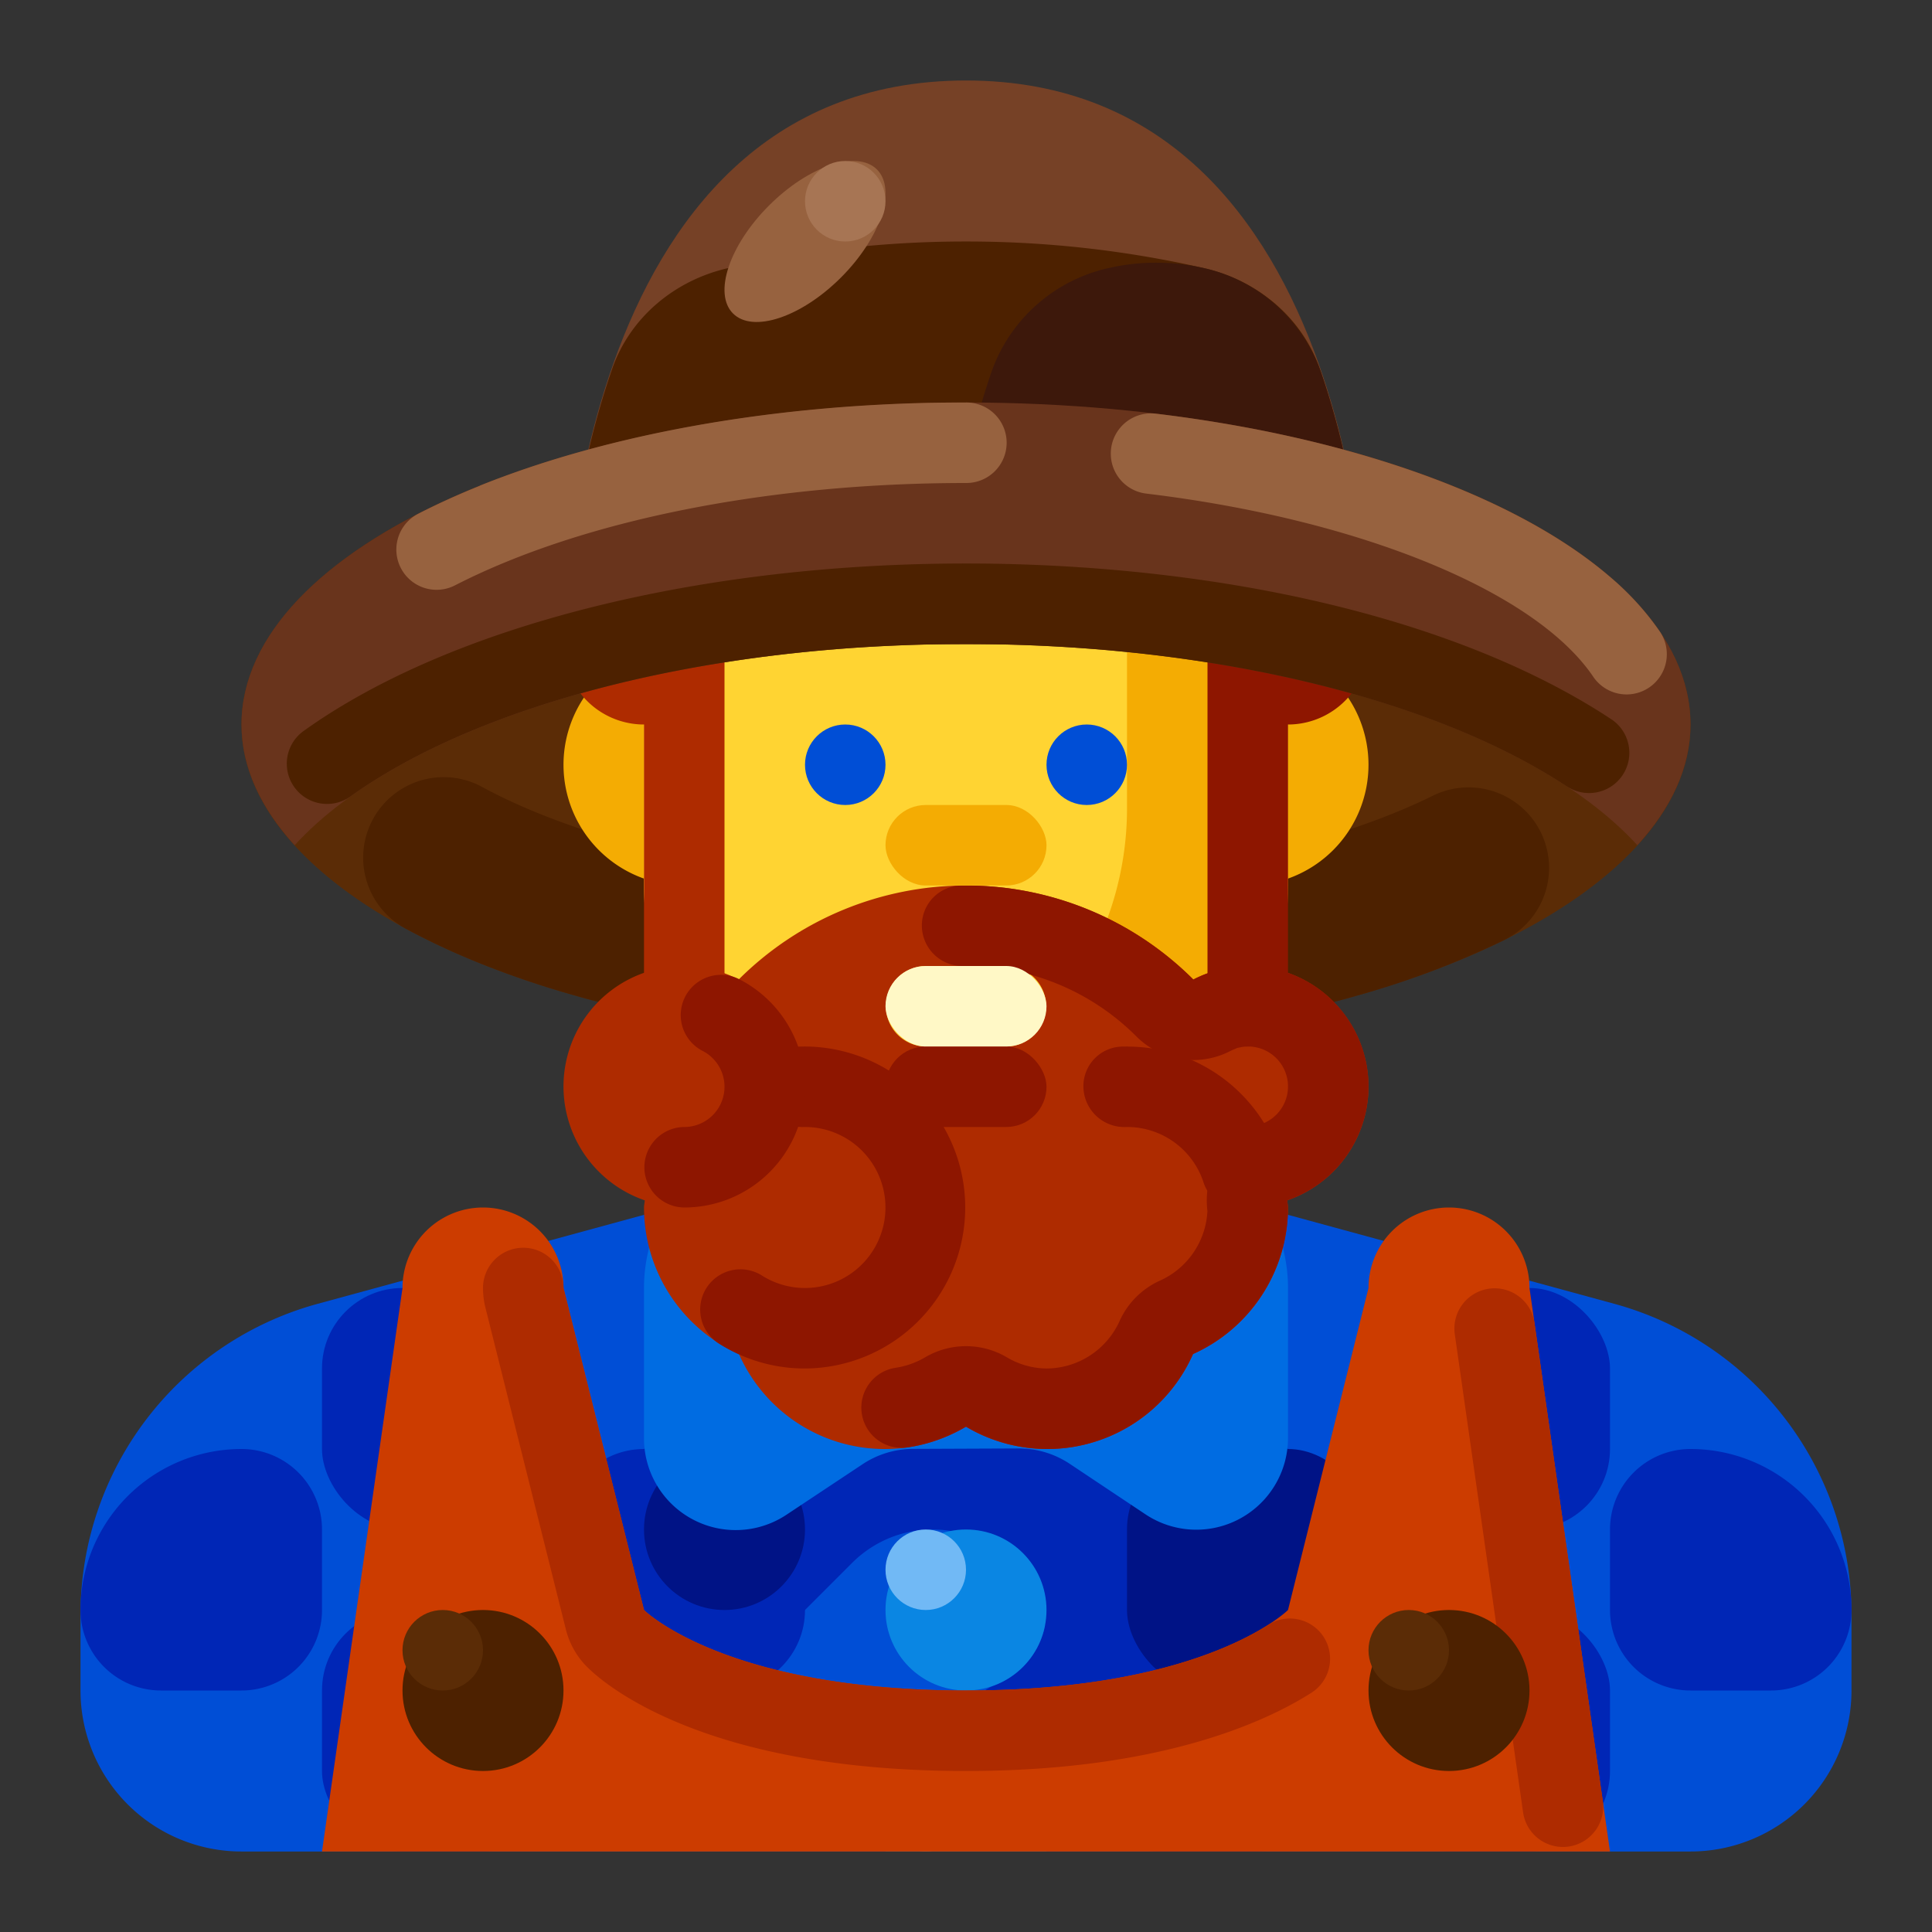 <svg xmlns="http://www.w3.org/2000/svg" viewBox="0 0 512 512">
    <rect x="0" y="0" width="512" height="512" fill="#333333" stroke="none"/>
    <g data-name="Male Farmer">
        <ellipse cx="256" cy="192" fill="#5b2c06" rx="192" ry="85.333"/>
        <path fill="#4d2100" d="M117.593 205.952a21.336 21.336 0 0 0-10.235 40.065 190.534 190.534 0 0 0 19.33 9.061l.005.002.102.042.005.002.103.041.637.256.008.003.101.041.005.002.1.04.015.006.627.249.01.004.096.038.016.006.091.036.023.01.091.035.009.003.532.21h.002l.102.04.01.004.093.036.023.009.092.036.012.005.098.038.011.004.417.161.011.005.086.033.03.011.073.029.048.018.07.027.037.014.08.03.032.013.082.032.022.008.402.154.022.008.076.029.044.017.073.028.04.015.073.027.042.017.076.028.04.015.071.027.048.018.16.06.02.008.078.03.034.012.069.026.054.02.06.023.053.02.065.024.055.021.064.024.047.018.07.026.049.018.068.026.039.014.154.057.033.013.066.024.051.02.07.025.047.017.065.025.055.02.063.023.058.022.056.02.06.023.063.023.055.02.06.022.097.036.035.012.106.04.029.01.084.03.055.021.067.024.05.019.071.026.046.017.077.027.047.017.065.024.056.02.08.03.036.013.12.043.022.008.096.035.053.02.063.022.063.023.06.021.052.019.071.026.05.018.07.025.05.018.072.026.05.017.112.04a.031.031 0 0 0 .004.002l.122.044.03.01.091.033.047.017.07.024.055.02.068.025.053.018.066.024.055.02.068.024.052.018.074.026.046.016.101.036.028.01.11.039.05.017.072.026.05.017.07.025.057.02.066.023.049.017.076.027.047.016.087.03.03.011.099.035.027.01.244.084.037.013.087.03.041.015.076.026.052.018.077.026.043.015.082.029.039.013.097.033.026.01.11.038.014.004.126.043.007.003.116.04.03.01.091.031.041.014.082.028.047.016.083.028.033.012.095.032.032.011.104.035.018.007.38.128.018.006.11.038.019.006.103.035.03.01.105.035.016.005.12.04.005.003.517.172.008.003.12.04.013.004.11.037.024.008.11.036.014.005.122.04.005.002.52.172.005.001.125.041.008.003.113.037.024.008.114.037.01.003.782.255.008.002.118.038.016.006.918.294h.002l.13.042h.002l.795.252.003.001.26.082.007.002a334.067 334.067 0 0 0 56.677 12.159h.003q3.688.479 7.435.893 1.14.126 2.287.246l.162.017h.004l.156.017h.01l.152.017h.01l.159.017h.002l.656.067c.006 0-.006 0 0 0l.162.017h.005l.152.015.016.002q.652.066 1.306.13h.005q1.729.168 3.467.322l.163.014.007.001c.442.04.878.077 1.322.115h.005l.162.014h.003l.16.013.007.001.662.055h.005l.159.014h.01l.15.013.019.001.992.08h.002l.157.013.019.001.141.011.028.003.143.01.016.002.158.012h.006c.11.01.218.018.33.026l.017.002.152.011h.004l.154.012.028.002.137.01.027.003.134.01.032.002.137.01.025.002.654.049.03.002.132.01.036.002.128.01.034.002.132.01.032.002.142.01.018.001.493.035.031.003.131.009.038.002.125.01.039.002.126.009.039.002.127.009.033.002.658.045.023.002.137.009.035.002.13.009.038.002.122.008.043.003.122.008.042.003.144.01h.014l.334.022h.006l.148.01.054.003.112.007.048.003.113.007.05.004.115.007.049.003.126.008.032.002.494.03.027.002.132.008.05.003.113.007.049.003.115.007.05.003.126.007.03.002.132.008.037.002.492.029.037.002.115.006.068.004.098.006.06.003.108.006.048.003.131.008.03.001.132.008.035.002.33.018h.015l.144.009.051.003.107.005.064.004.106.005.047.003.12.006.048.003.119.006.041.003.122.006.047.002.32.017.053.003.111.006.06.003.097.005.07.003.099.005.062.003.097.005.067.004.107.005.051.003.136.006.025.002.33.016.04.002.125.006.04.002.121.006.055.002.113.006.045.002.122.005.045.003.146.006h.012l.505.024.02.001.146.007.03.001.126.006.051.002.118.005.046.002.125.006.037.001.14.006.026.002.334.014h.014l.152.007.033.001.127.006.05.002.11.004.06.003.112.004.046.002.129.006.036.001.504.02h.005l.156.007.037.001.125.005.053.002.105.004.062.002.11.004.053.002.111.005.055.002.143.005h.017l.17.007h.01l.15.006.054.002.109.004.062.002.104.003.056.002.112.004.054.002.122.005h.039l.144.006h.02l.337.012h.024l.141.005.04.002.123.004.053.002.112.003.058.002.098.003.072.002.099.004.061.002.142.004h.017l.333.01.05.002.116.004.051.001.114.004.058.001.107.003.06.002.1.003.068.002.113.003.045.002.14.003.027.001.165.005h.042l.12.004.064.002.101.003.072.002.088.002.077.002.09.002.075.002.086.002.078.002.095.003.068.002.116.002.046.002.164.004h.036l.129.004h.054l.113.004h.052l.114.003.057.002.113.002.05.001.115.003.056.001.12.003h.043l.14.004.054.001.135.003.067.001.095.002.077.002.09.002.07.001.097.002.067.001.1.002.07.002.086.001.08.002.088.002.076.001.158.003.058.001.105.002.068.001.1.002.067.001.1.002.064.001.101.002h.07l.09.002.077.002.087.001.08.001.101.002h.059l.161.003.051.001.119.002h.056l.104.002.07.001.1.002h.065l.096.002h.077l.084.002.082.001.082.001.081.001.107.002h.077l.14.002h.06l.108.002h.059l.11.002h.061l.101.002h.068l.101.002h.066l.103.001.062.001.11.001h.058l.164.002h.012l.153.002h.052l.115.001h.063l.099.001.073.001h.095l.07.001.1.001h.064l.108.001h.06l.11.001h.058l.164.002h.168l.046.001h.181l.1.001h.076l.088.001h.172l.071.001h.167l.086.001h.291l.117.001h.332l.07.001h1.774l.25-.002h.306l.243-.002h.283l.012-.001.53-.003h.016l.263-.002h.008q7.249-.05 14.36-.334.294-.012.585-.032.29-.004.583-.017h.018l.038-.002.108-.005.055-.002.092-.004.068-.003.074-.003.078-.004.073-.003.077-.003.064-.003.09-.004.056-.003.094-.004.048-.002.094-.004.061-.003.084-.004.06-.003.086-.003.066-.003.082-.004.06-.003.084-.004.073-.003.075-.004.064-.003.084-.004.074-.003.07-.004.1-.005.046-.002.295-.014.05-.002.1-.005.043-.002.103-.005.056-.003.093-.005.052-.002.095-.005.06-.003.086-.005.06-.002.087-.005.07-.003.074-.004.069-.004.08-.004.07-.003.08-.005.06-.003.09-.004.06-.004.092-.004.05-.003.094-.005.058-.003.103-.005.037-.002.097-.006.062-.003.082-.004.06-.004.11-.006.035-.001.275-.016.049-.002.267-.015.047-.003.101-.005.059-.004.081-.004.076-.004.075-.005.065-.003.082-.005.057-.003.097-.006.047-.003.093-.005.06-.004.09-.005.056-.003.093-.005.049-.003.104-.006.045-.003.09-.005.063-.004.09-.005.053-.004.103-.006.04-.002.119-.007.027-.002.117-.007.032-.002.144-.009.448-.027.01-.001.14-.009h.004l.143-.009.02-.001.126-.008.026-.002.123-.008.026-.001.124-.008.017-.001.13-.009.023-.001.125-.008.024-.002.119-.008.035-.002.12-.008h.02l.12-.009.035-.002.114-.008.031-.002.108-.007.046-.003.117-.008.021-.001.119-.008.034-.002.111-.008.035-.002.099-.007.051-.003.588-.04.008-.001.288-.02.012-.001.136-.01h.013l.127-.01.033-.002.117-.008.029-.002.111-.008.042-.003.108-.008.037-.003.108-.007.036-.003.122-.009.02-.001.126-.01.022-.001.13-.01h.016l.127-.01.021-.002 1.18-.088h.008l.284-.023h.017l.129-.01.02-.002.122-.01.035-.003.11-.008.034-.003.108-.008.043-.004.109-.008.03-.003.108-.008.047-.004.102-.008.037-.003.13-.01.009-.001 1.765-.145h.004l.141-.013h.01l.132-.012.018-.001.135-.012h.006c.686-.059 1.365-.119 2.048-.18l.015-.002.127-.011.025-.003.127-.011.008-.001.138-.013h.009l.138-.013h.007l.133-.013.017-.002.134-.012h.008l.14-.014h.004l.143-.014h.003l.137-.013h.011c.634-.06 1.263-.12 1.893-.183 12.96-1.277 25.425-3.137 37.253-5.513h.002c.664-.134 1.324-.269 1.984-.406h.006l.123-.026.011-.003a323.05 323.05 0 0 0 2.097-.442l.008-.001.387-.083.003-.001.126-.027.005-.001q2.226-.48 4.417-.985h.002l.25-.058.014-.004.117-.027.009-.002.118-.027.01-.003.123-.028h.003l.12-.029.01-.002.124-.029h.003l.384-.09h.001l.512-.121.01-.003.119-.028h.002l.124-.03.01-.002.117-.028.014-.003.105-.025.04-.01.087-.02.033-.008.095-.023.032-.007.093-.023.032-.007.093-.022.036-.009.097-.023.022-.006.1-.024.033-.008.086-.02.04-.01.076-.018.055-.014.09-.021.026-.007.1-.024.029-.007.749-.182.043-.01.084-.022.04-.01.08-.019.048-.012.082-.02.04-.01.081-.02.043-.01.088-.022.035-.009.082-.02.048-.012.079-.02.044-.01.078-.02.047-.012.08-.02.044-.01.074-.019.053-.013.07-.018.054-.013.073-.018.048-.012.085-.021.039-.01.09-.023.033-.008.247-.062.046-.012.078-.02.035-.008.09-.023.032-.008.094-.024.024-.006.1-.025.034-.009.086-.022.044-.011.076-.02.056-.014.065-.016.059-.015.06-.015.07-.019.05-.012.066-.017.061-.016.062-.016.064-.016.055-.014.063-.016.066-.018.048-.012.074-.019.045-.012.078-.02.049-.012.068-.018.05-.013.195-.05.037-.01.144-.037.062-.017.096-.025.02-.005.08-.02.044-.012.09-.024.026-.007.083-.021.043-.012.086-.022.028-.008.09-.023.035-.01.08-.02.042-.011.07-.02.057-.014.07-.019.04-.01.083-.022.042-.011.076-.02.043-.012.077-.02.045-.012.08-.021.028-.008.094-.025.022-.006.097-.026.023-.006.093-.025.037-.01.899-.241.014-.004.104-.028.013-.004.1-.027.02-.006.096-.026.027-.007.083-.022.04-.011.084-.023.03-.009.088-.024.03-.008.093-.025.025-.007.086-.024.04-.01.085-.024.024-.007.093-.025.022-.006.216-.06.01-.002.918-.256.007-.002.113-.031c.006-.002-.003 0 .002 0l.106-.03.015-.005.105-.03.01-.002.1-.028.022-.006.1-.029.011-.003.103-.029.017-.004.106-.03.116-.033h.001a234.565 234.565 0 0 0 39.578-14.885 21.333 21.333 0 1 0-18.86-38.272c-26.669 13.143-65.678 21.69-107.024 23.452q-.265.011-.528.03c-.174.002-.35.007-.526.014q-7.747.309-15.68.31c-50.15 0-98.095-9.767-128.252-26.128a21.234 21.234 0 0 0-10.155-2.586Z"/>
        <path fill="#004ed6" d="m256 298.667-171.786 46.85a85.333 85.333 0 0 0-62.88 82.327V448A42.667 42.667 0 0 0 64 490.667h384A42.667 42.667 0 0 0 490.667 448v-20.156a85.333 85.333 0 0 0-62.881-82.327Z"/>
        <rect width="64" height="64" x="149.333" y="384" fill="#0026b6" rx="21.333" ry="21.333"/>
        <path fill="#0026b6" d="M170.667 426.667a30.17 30.17 0 0 0 42.666 0l12.497-12.497a30.17 30.17 0 0 1 21.333-8.837 30.17 30.17 0 0 1 30.17 30.17v24.994a30.17 30.17 0 0 0 30.17 30.17h24.994a30.17 30.17 0 0 0 30.17-30.17V417.83a30.17 30.17 0 0 0-8.837-21.333l-24.994-24.994a30.17 30.17 0 0 0-21.333-8.836H204.497a30.17 30.17 0 0 0-21.334 8.836L170.667 384a30.17 30.17 0 0 0 0 42.667Z"/>
        <rect width="64" height="64" x="298.667" y="384" fill="#001386" rx="21.333" ry="21.333" transform="rotate(-180 330.667 416)"/>
        <circle cx="192" cy="405.333" r="21.333" fill="#001386"/>
        <path fill="#0026b6" d="M287.273 422.751a10.67 10.67 0 0 0-10.417 8.425q-.124.576-.279 1.14v.001l-.035.125v.002l-.009.03v.002l-.027.094-.008.029-.002.006-.008.027-.001.004-.026.088-.002.006-.007.026-.003.01-.025.082-.002.008-.007.022-.004.014-.007.022-.004.013-.014.044-.002.009-.007.02-.005.018-.006.019-.005.015-.006.02-.002.008-.015.045-.004.014-.007.022-.004.013-.007.022-.005.015-.011.033-.006.02-.006.017-.006.018-.006.019-.006.018-.006.018-.01.032-.006.017-.006.019-.006.017-.006.019-.006.018-.012.033-.002.007-.01.028-.005.015-.007.023-.005.014-.009.025-.003.01-.013.036-.003.01-.01.026-.004.013-.009.025-.003.011-.011.03-.006.018-.009.024-.005.013-.008.023-.005.013-.01.03-.002.006-.013.035-.004.01-.01.029-.003.008-.012.032-.002.005-.027.073-.004.01-.01.03-.003.007-.028.074-.002.004-.012.033-.003.008-.029.074-.001.003-.013.035-.002.005-.013.032-.002.006-.03.076v.002l-.015.035-.001.004-.046.114v.003l-.016.037a21.03 21.03 0 0 1-.145.348 21.404 21.404 0 0 1-12.17 11.62 10.667 10.667 0 0 0 7.498 19.971 42.474 42.474 0 0 0 26.757-30.968 10.676 10.676 0 0 0-10.439-12.913Z"/>
        <path fill="#006ce2" d="m269.92 383.854-27.976.116a24.301 24.301 0 0 0-13.34 4.055l-20.195 13.407a24.301 24.301 0 0 1-37.742-20.245v-39.854a42.667 42.667 0 0 1 42.666-42.666h85.334a42.667 42.667 0 0 1 42.666 42.666v39.75a24.301 24.301 0 0 1-37.781 20.22l-20.05-13.368a24.301 24.301 0 0 0-13.581-4.08Z"/>
        <rect width="128" height="64" x="192" y="298.667" fill="#004ed6" rx="32" ry="32"/>
        <path fill="#f4ac03" d="M330.666 234.667h-10.667v-64h10.667a32 32 0 0 1 32 32 32 32 0 0 1-32 32Zm-149.333-64H192v64h-10.667a32 32 0 0 1-32-32 32 32 0 0 1 32-32Z"/>
        <rect width="85.333" height="128" x="213.333" y="234.667" fill="#df8d00" rx="42.667" ry="42.667"/>
        <rect width="170.667" height="234.667" x="170.667" y="85.333" fill="#f4ac03" rx="85.333" ry="85.333"/>
        <path fill="#ffd432" d="M170.667 170.667v64a84.826 84.826 0 0 0 27.588 62.48 84.444 84.444 0 0 0 100.412-83.814v-64a84.824 84.824 0 0 0-27.588-62.48 84.445 84.445 0 0 0-100.412 83.814Z"/>
        <rect width="21.333" height="128" x="170.667" y="149.333" fill="#ae2b00" rx="10.667" ry="10.667"/>
        <path fill="#ae2b00" d="M362.667 288a32 32 0 0 0-32-32 31.648 31.648 0 0 0-14.422 3.582 85.293 85.293 0 0 0-120.49 0A31.648 31.648 0 0 0 181.333 256a31.92 31.92 0 0 0-10.475 62.1c-.014.647-.191 1.249-.191 1.9a42.607 42.607 0 0 0 25.169 38.83A42.2 42.2 0 0 0 256 378.083a42.2 42.2 0 0 0 60.164-19.251A42.607 42.607 0 0 0 341.334 320c0-.651-.178-1.253-.192-1.9a31.902 31.902 0 0 0 21.525-30.1Zm-117.334-32h21.334a10.667 10.667 0 0 1 0 21.333h-21.334a10.667 10.667 0 0 1 0-21.333Z"/>
        <path fill="#8e1600" d="M256 234.667h-.07q-.64 0-1.277.01a10.58 10.58 0 0 0-10.35 10.735 10.754 10.754 0 0 0 10.737 10.594h.074L256 256a63.583 63.583 0 0 1 45.181 18.689 21.331 21.331 0 0 0 24.74 3.906c.377-.192.762-.368 1.157-.525a10.667 10.667 0 1 0-7.876-19.827l-.02.008-.025.01-.02.008-.033.013-.01.005q-1.386.556-2.713 1.226l-.004.002-.04.02-.01.006-.037.018-.045.023A85.055 85.055 0 0 0 256 234.667Z"/>
        <path fill="#8e1600" d="M298.667 277.333h-.216l-.02.001h-.125l-.019.001h-.071l-.057.001h-.014l-.058.001h-.015l-.057.001h-.016l-.055.001h-.018l-.052.002h-.062l-.036.001h-.02c-.219.005-.44.012-.658.02a10.492 10.492 0 0 0-9.982 10.794 10.843 10.843 0 0 0 10.807 10.52l.146-.001.598-.008a21.28 21.28 0 0 1 20.296 14.725 10.667 10.667 0 0 0 20.292-6.585q-.242-.744-.51-1.475l-.001-.004c-.06-.162-.12-.325-.182-.486v-.002l-.093-.242-.095-.241v-.004l-.024-.058-.072-.18-.001-.003-.097-.239v-.002c-.065-.16-.132-.318-.199-.477l-.002-.006-.023-.053-.002-.005-.075-.175-.002-.005-.023-.054-.002-.004-.077-.176v-.002l-.026-.057v-.002l-.026-.058v-.001a18.503 18.503 0 0 0-.078-.175l-.002-.005-.025-.056v-.001l-.054-.118-.026-.057-.002-.005-.025-.055v-.001a46.271 46.271 0 0 0-.218-.47l-.11-.232-.002-.004a41.324 41.324 0 0 0-.34-.695q-.232-.463-.474-.918a8.174 8.174 0 0 0-.122-.227v-.002l-.03-.055-.001-.001q-.752-1.39-1.603-2.716a43.163 43.163 0 0 0-.28-.43v-.001a42.795 42.795 0 0 0-20.994-16.65q-.858-.314-1.732-.592l-.063-.02a30.4 30.4 0 0 0-.186-.058l-.005-.001-.057-.018-.004-.001a42.46 42.46 0 0 0-.438-.133l-.062-.019h-.002l-.25-.073-.004-.001-.06-.018-.127-.036-.061-.018h-.004a40.347 40.347 0 0 0-.25-.07l-.004-.001-.06-.017h-.002a40.393 40.393 0 0 0-.19-.052h-.001l-.06-.017h-.004a46.634 46.634 0 0 0-.188-.05l-.005-.001-.058-.015-.005-.002-.187-.048-.007-.002-.056-.014-.006-.002c-.168-.042-.34-.085-.508-.125l-.005-.001-.19-.046h-.001l-.06-.014-.008-.002-.06-.014a41.09 41.09 0 0 0-.191-.044l-.005-.001c-.084-.02-.17-.039-.254-.057l-.005-.001-.059-.013-.005-.001a50.142 50.142 0 0 0-.188-.041l-.01-.002-.056-.012-.006-.001-.127-.027-.004-.001-.056-.012-.013-.003-.052-.01-.01-.002-.059-.012-.002-.001-.126-.025-.01-.002-.055-.012-.007-.001-.062-.012-.128-.026h-.007l-.055-.012-.01-.002-.058-.01-.004-.001-.127-.025-.009-.001-.055-.01-.008-.002-.06-.011h-.003l-.128-.024-.006-.001-.057-.01-.01-.002-.053-.01-.01-.002-.126-.022-.009-.002-.056-.01h-.008l-.055-.01-.01-.002-.126-.022h-.006l-.057-.01-.01-.002-.052-.008-.013-.003-.126-.02-.007-.001-.056-.01-.011-.001-.053-.009-.01-.001-.129-.02h-.002l-.06-.01-.01-.002-.051-.008-.016-.002-.124-.019-.01-.001-.053-.008-.013-.002-.05-.007-.014-.003-.058-.008h-.004l-.065-.01h-.001l-.061-.009-.012-.001-.05-.007-.017-.003-.054-.007-.006-.001-.064-.009h-.007l-.056-.009-.013-.001-.049-.007-.017-.002-.05-.007-.012-.001-.063-.009h-.005l-.056-.008-.017-.002-.045-.005-.021-.003-.045-.006-.016-.002-.126-.015-.012-.002-.048-.006-.02-.002-.045-.006-.017-.002-.124-.014-.018-.002-.043-.005-.022-.003-.044-.005-.017-.002-.056-.006h-.007l-.06-.007-.022-.003-.04-.004-.024-.003-.039-.004-.023-.002-.049-.005-.012-.002-.06-.006-.02-.002-.042-.004-.024-.003-.04-.004-.021-.002-.052-.005h-.01l-.062-.007-.016-.002-.045-.004-.023-.002-.042-.004-.02-.002-.052-.005h-.01l-.062-.006-.016-.002-.045-.004-.023-.002-.041-.003-.021-.002-.048-.004-.015-.002-.063-.005h-.007l-.055-.005-.017-.002-.048-.003-.016-.002-.053-.004h-.01l-.065-.006h-.005l-.056-.005-.02-.001-.044-.003-.02-.002-.046-.003-.017-.002-.064-.004-.06-.004-.02-.002-.045-.003-.02-.001-.045-.003-.018-.001-.063-.005h-.002l-.06-.004h-.019l-.046-.004h-.018l-.05-.004h-.013l-.127-.008-.018-.001-.045-.003h-.02l-.045-.003-.02-.001-.058-.003h-.004l-.062-.004h-.02l-.043-.003-.023-.001-.04-.002-.024-.001-.052-.003h-.01l-.062-.003h-.02l-.043-.003h-.022l-.044-.002-.019-.001-.052-.002h-.012l-.061-.003-.021-.001-.042-.002h-.024l-.04-.002h-.024l-.045-.002h-.017l-.062-.003h-.018l-.046-.002h-.021l-.043-.002h-.022l-.044-.002h-.02l-.06-.002h-.02l-.043-.001h-.024l-.041-.002h-.023l-.047-.001h-.015l-.063-.002h-.016l-.048-.001h-.022l-.041-.001h-.023l-.047-.001h-.016l-.063-.001h-.015l-.048-.001h-.087a43.958 43.958 0 0 0-.403-.003Z"/>
        <rect width="42.667" height="21.333" x="234.667" y="277.333" fill="#8e1600" rx="10.667" ry="10.667"/>
        <path fill="#8e1600" d="M213.333 277.333h-.215l-.02.001h-.126l-.018.001h-.071l-.057.001h-.014l-.059.001h-.014l-.058.001h-.015l-.056.001h-.018l-.051.002h-.062l-.037.001h-.02c-.218.005-.439.012-.657.02a10.492 10.492 0 0 0-9.983 10.794 10.843 10.843 0 0 0 10.807 10.52l.147-.001.597-.008a21.333 21.333 0 1 1-11.396 39.373 10.667 10.667 0 0 0-11.429 18.015 42.417 42.417 0 0 0 14.393 5.778l.004.001c.06.012.121.025.182.036l.006.001.135.027h.002l.046.009.138.026h.005l.13.025.012.002.04.008.008.001.082.015.006.001.042.008.01.001.128.023.01.002.041.007.01.002.073.013.016.003.038.006.016.003.12.02.018.003.038.007h.006l.079.014.014.002.035.006.02.003.121.02.015.002.038.006.017.003.065.01.02.003.035.006.021.003.071.01.009.002.037.006.02.003.035.005.023.004.057.008.023.004.032.004.027.004.046.007.035.005.028.004.028.004.03.004.036.006.042.005.03.005.03.004.028.004.04.005.039.006.027.003.034.005.026.003.04.006.04.005.028.004.028.004.035.004.034.005.042.005.027.004.03.003.028.004.052.007.024.002.035.005.027.003.036.005.028.003.045.006.028.003.032.004.028.003.051.006.026.003.032.004.029.003.03.004.043.005.037.004.027.003.03.003.03.004.05.005.025.003.035.004.027.003.035.003.04.005.035.003.028.003.032.003.028.003.05.006.03.003.03.002.027.003.04.004.03.003.042.004.026.003.036.003.022.002.056.006.02.002.04.003.023.002.05.005.016.001.048.005.025.002.038.003.021.002.056.005.02.002.04.003.022.002.05.004.02.002.048.004.02.001.044.004.016.001.059.005h.016l.045.004.02.002.059.004h.002l.059.005.016.001.053.004h.008l.061.005h.015l.048.004.016.001.06.004h.01l.05.004.02.001.046.003.015.001.06.004.014.001.049.003.015.001.062.004h.003l.056.003.02.001.05.003h.01l.061.004h.014l.048.003.017.001.058.003h.016l.047.003.018.001.05.003h.012l.06.003h.015l.049.003h.016l.06.003h.008l.054.003h.017l.053.003h.009l.06.002h.017l.05.003h.011l.063.002h.01l.052.003h.017l.053.002h.009l.06.002h.016l.048.002h.016l.061.002h.01l.05.002h.02l.052.001h.01l.06.002h.018l.045.001h.018l.06.002h.012l.05.001h.018l.058.001h.003l.061.001h.018l.045.001h.02l.058.001h.08l.123.002h.283a42.667 42.667 0 0 0 0-85.333Z"/>
        <path fill="#8e1600" d="M181.333 320a32 32 0 0 0 32-32v-.226l-.001-.054v-.083l-.002-.064v-.085l-.002-.062v-.067l-.002-.02v-.067l-.002-.06v-.018l-.002-.053v-.014l-.002-.063v-.016l-.002-.05v-.018l-.003-.064v-.008l-.002-.056v-.02l-.003-.052v-.012l-.002-.063-.001-.019-.002-.047-.001-.02-.003-.063v-.006l-.003-.058v-.018l-.003-.052-.001-.014-.003-.063v-.016l-.003-.049-.001-.02-.004-.061v-.012l-.003-.052-.002-.021-.003-.051v-.013l-.004-.062-.001-.018-.003-.049-.002-.017-.004-.063v-.012l-.004-.052-.001-.02-.004-.049-.001-.016-.004-.06-.002-.02-.003-.046-.002-.02-.004-.06-.002-.016-.003-.048-.002-.022-.004-.05-.001-.013-.005-.06-.002-.022-.004-.044-.002-.021-.005-.06-.001-.016-.004-.047-.003-.022-.004-.05-.001-.013-.006-.061-.002-.02-.004-.045-.002-.02-.007-.06-.001-.016-.005-.048-.002-.021-.005-.048-.002-.015-.006-.058-.002-.025-.005-.04-.003-.024-.006-.056-.002-.024-.005-.04-.002-.024-.006-.044-.002-.024-.006-.052-.003-.025-.005-.038-.003-.024-.007-.058-.002-.022-.005-.039-.004-.027-.005-.042-.003-.025-.006-.05-.004-.026-.005-.038-.003-.025-.008-.055-.003-.027-.005-.034-.004-.03-.004-.033-.006-.044-.006-.038-.004-.028-.004-.032-.004-.03-.008-.053-.004-.028-.005-.033-.004-.03-.006-.036-.006-.04-.005-.038-.005-.028-.005-.035-.004-.027-.009-.053-.004-.028-.005-.034-.005-.028-.005-.035-.008-.046-.005-.033-.005-.03-.005-.032-.005-.028-.009-.053-.004-.03-.006-.03-.005-.031-.006-.034-.008-.046-.005-.03-.006-.033-.005-.029-.006-.035-.008-.047-.006-.032-.005-.027-.006-.033-.005-.027-.01-.055-.005-.028-.006-.033-.005-.026-.006-.033-.01-.05-.005-.03-.006-.03-.006-.032-.007-.033-.01-.048-.004-.028-.007-.033-.005-.027-.01-.045-.007-.037-.006-.033-.006-.027-.006-.03-.007-.034-.01-.05-.006-.027-.007-.033-.005-.025-.013-.062-.004-.02-.008-.037-.004-.02-.009-.038-.003-.015-.015-.068-.004-.02-.008-.038-.005-.019-.017-.077-.001-.008-.01-.039-.003-.017-.009-.039-.003-.01-.016-.074-.005-.019-.009-.038-.003-.016-.03-.126-.004-.016-.03-.127-.003-.014-.01-.04-.004-.015-.031-.127-.003-.013-.033-.13-.003-.01-.01-.043-.003-.01-.034-.13-.003-.012-.035-.135-.001-.004-.013-.046v-.001a21.686 21.686 0 0 0-.038-.142v-.001a20.762 20.762 0 0 0-.04-.14v-.003l-.053-.187v-.005a32.08 32.08 0 0 0-16.184-19.72 10.667 10.667 0 0 0-9.734 18.984 10.671 10.671 0 0 1-4.868 20.166 10.667 10.667 0 0 0 0 21.333Zm149.334-64h-.23l-.019.001h-.06l-.052.001h-.058l-.019.001h-.037l-.02.001h-.045l-.011.001-.058.001h-.008l-.048.001h-.017l-.04.002h-.019l-.042.001h-.013l-.055.002h-.003l-.058.002h-.009l-.047.002h-.016l-.043.002h-.014l-.046.002h-.012l-.116.005h-.007l-.05.002h-.012l-.046.002-.012.001-.054.003h-.002l-.12.005h-.002l-.055.003h-.008l-.053.004h-.005l-.177.01h-.003l-.054.004h-.008l-.053.004h-.006a27.11 27.11 0 0 0-.177.012h-.002l-.057.004h-.003a30.262 30.262 0 0 0-4.14.595 10.667 10.667 0 0 0 4.489 20.856 8.682 8.682 0 0 1 1.832-.197 10.587 10.587 0 0 1 3.457 20.621 21.334 21.334 0 0 0-14.31 20.617c.017.796.075 1.576.165 2.371a21.38 21.38 0 0 1-12.595 18.446 21.332 21.332 0 0 0-10.663 10.663 21.36 21.36 0 0 1-19.388 12.616 20.936 20.936 0 0 1-10.6-3.022 21.334 21.334 0 0 0-21.465 0 21.866 21.866 0 0 1-7.798 2.816 10.667 10.667 0 1 0 3.118 21.104l.123-.019.014-.002.25-.038.005-.001a42.5 42.5 0 0 0 11.88-3.753h.003l.227-.111.002-.001.165-.082.007-.003.052-.026.008-.004.16-.08.008-.004.052-.026.008-.004.156-.08.014-.006.048-.025.012-.006.102-.053h.002l.046-.024.02-.01.042-.022.021-.011.085-.044.013-.007.043-.023.023-.012.041-.021.023-.012.072-.038.026-.014.039-.02.027-.015.038-.02.03-.017.06-.031.033-.018.034-.018.034-.018.032-.018.05-.026.04-.022.036-.02.032-.017.036-.02.03-.016.06-.033.029-.016.038-.02.03-.018.039-.02.027-.016.061-.034.026-.014.041-.023.028-.016.045-.024.02-.012.064-.036.024-.013.043-.025.026-.014.048-.027.018-.01.064-.037.022-.012.045-.026.024-.014.056-.032.01-.006.065-.037.02-.012.048-.027.022-.013.065-.038a42.201 42.201 0 0 0 60.164-19.251A42.607 42.607 0 0 0 341.334 320l-.097-.991a7.496 7.496 0 0 1-.094-.878v-.015l-.001-.016a31.92 31.92 0 0 0-10.475-62.1ZM320 149.333h42.667v21.334A21.333 21.333 0 0 1 341.333 192 21.333 21.333 0 0 1 320 170.667v-21.334Z"/>
        <rect width="21.333" height="128" x="320" y="149.333" fill="#8e1600" rx="10.667" ry="10.667"/>
        <path fill="#ae2b00" d="M149.333 149.333H192v21.334A21.333 21.333 0 0 1 170.667 192a21.333 21.333 0 0 1-21.334-21.333v-21.334Z"/>
        <circle cx="288" cy="202.667" r="10.667" fill="#004ed6"/>
        <circle cx="224" cy="202.667" r="10.667" fill="#004ed6"/>
        <rect width="42.667" height="21.333" x="234.667" y="256" fill="#fff8c6" rx="10.667" ry="10.667"/>
        <rect width="42.667" height="21.333" x="234.667" y="213.333" fill="#f4ac03" rx="10.667" ry="10.667"/>
        <circle cx="256" cy="426.667" r="21.333" fill="#0a86e3"/>
        <path fill="#0a86e3" d="M234.667 490.667a21.333 21.333 0 1 1 42.666 0Z"/>
        <circle cx="245.333" cy="416" r="10.667" fill="#71b9f5"/>
        <circle cx="245.333" cy="480" r="10.667" fill="#71b9f5"/>
        <path fill="#764126" d="M256 21.333c106.667 0 106.667 149.334 106.667 149.334H149.333s0-149.334 106.667-149.334Z"/>
        <path fill="#4d2100" d="M256 64a283.013 283.013 0 0 0-63.115 7.067c-14.059 3.22-25.894 13.02-30.635 26.642-2.325 6.68-4.231 13.34-5.794 19.768-6.58 27.059 13.551 53.19 41.4 53.19h116.289c27.848 0 47.98-26.131 41.4-53.19-1.564-6.428-3.47-13.089-5.795-19.768-4.741-13.622-16.576-23.422-30.635-26.642A283.013 283.013 0 0 0 256 64Z"/>
        <path fill="#3d180b" d="M355.844 118.724c-1.54-6.483-3.426-13.218-5.738-19.984a42.69 42.69 0 0 0-30.899-27.652q-.213-.05-.427-.098a56.31 56.31 0 0 0-24.775.003l-.415.095a42.705 42.705 0 0 0-30.905 27.673c-2.309 6.76-4.193 13.49-5.732 19.968-6.315 26.586 14.37 51.938 41.697 51.938h15.498c27.329 0 48.012-25.355 41.696-51.943Z"/>
        <path fill="#69341c" d="M256 106.667c-106.04 0-192 38.204-192 85.333 0 11.326 5.073 22.11 14.087 31.999 28.495-31.26 97.356-53.332 177.913-53.332s149.418 22.071 177.913 53.332C442.927 214.11 448 203.326 448 192c0-47.129-85.96-85.333-192-85.333Z"/>
        <path fill="#97623f" d="M256 106.667h-1.051l-.095.001h-.235l-.08.001h-.241l-.32.002h-.07l-.099.001h-.16l-.07.001h-.094l-.074.001h-.08l-.087.001h-.08l-.078.001h-.083l-.08.001-.086.001h-.076l-.086.001h-.077l-.08.001-.116.001-.124.001h-.055l-.107.002h-.08l-.077.001-.088.001h-.078l-.077.001-.085.001-.081.001h-.08l-.079.002h-.085l-.077.001-.09.002h-.067l-.106.001-.057.001-.101.001-.065.001-.086.001-.12.002-.115.001h-.062l-.097.002-.077.001-.086.001-.074.001-.087.001-.075.001-.09.002h-.073l-.086.002-.077.001-.084.001-.081.002h-.075l-.086.002-.076.001-.086.002h-.078l-.08.002-.128.002h-.046l-.148.003-.048.001-.112.002-.064.001-.098.002-.074.001-.083.002-.082.001-.077.002-.088.001-.074.002-.082.001-.084.002-.076.001-.088.002-.072.001-.093.002-.07.002-.09.001-.071.002-.075.001-.166.004-.075.001-.085.002-.074.002-.082.002-.083.001-.073.002-.088.002-.073.002-.09.002-.075.001-.08.002-.083.002-.075.002-.089.002-.065.001-.094.003-.065.001-.098.003h-.028l-.397.01-.042.001-.102.003-.057.001-.103.003-.053.001-.11.003-.048.001-.102.003-.061.002-.1.003h-.054l-.107.004-.047.001-.111.003-.05.002-.104.003-.06.001-.101.003-.033.001-.366.01-.07.003-.087.002-.07.002-.095.003-.064.002-.099.003-.056.002-.099.003-.066.002-.091.003-.065.002-.094.003-.068.002-.09.003-.068.002-.09.003-.072.002-.088.003-.055.002-.349.012-.066.002-.092.003-.066.002-.092.003-.066.003-.093.003-.067.002-.088.003-.07.003-.094.003-.06.002-.097.004-.06.002-.1.003-.056.002-.1.004-.045.002-.409.015h-.01l-.1.004-.062.003-.103.003-.05.002-.1.004-.063.003-.091.003-.067.003-.09.003-.071.003-.09.004-.061.002-.098.004-.058.002-.101.005-.045.001-.115.005h-.014l-.439.019h-.003l-.105.004-.058.003-.1.004-.054.002-.104.005-.052.002-.106.005-.053.002-.095.004-.067.003-.094.004-.063.003-.09.004-.069.003-.093.004-.063.003-.09.004-.066.003-.518.024-.036.001-.114.006-.04.002-.114.005-.042.002-.12.006-.03.001-.117.006-.046.002-.114.005-.028.002-.13.006h-.012l-.869.044-.035.002-.12.006-.033.001-.114.006-.045.003-.112.005-.04.002-.114.006-.038.002-.124.007h-.02l-.128.008-.033.001c-.288.016-.568.03-.856.047l-.028.001-.136.008h-.01l-.131.008-.031.001-.114.007-.046.002-.106.006-.052.003-.108.006-.033.002-.125.007-.013.001-.872.05-.023.002-.133.008-.017.001-.132.008-.02.001-.137.009h-.01l-.136.008-.02.002q-.59.035-1.179.073h-.008l-.142.01h-.008l-.136.009-.02.001-.137.009h-.005l-.142.01h-.016l-1.172.078-.014.001-.138.01h-.011l-.138.01h-.012c-33.252 2.283-63.68 8.355-88.992 17.196l-.007.002c-.453.159-.898.315-1.348.476l-.007.002-.107.038-.005.002-.108.038-.005.002-.772.277-.013.005-.094.034-.022.008-.092.033-.02.007-.088.032-.034.012-.081.03-.03.01-.086.032-.026.01-.09.032-.014.005-.507.185-.048.018-.067.024-.047.018-.069.025-.045.017-.074.027-.04.015-.072.026-.045.017-.072.027-.042.015-.07.026-.047.017-.07.026-.045.017-.067.025-.05.018-.172.064-.005.002-.087.033-.025.009-.069.026-.05.019-.07.026-.04.014-.072.027-.048.018-.063.024-.051.02-.059.021-.064.024-.052.02-.057.021-.06.023-.06.023-.053.02-.07.026-.044.017-.083.03-.057.023-.089.033-.05.02-.065.024-.041.016-.08.03-.033.013-.081.03-.038.015-.076.029-.045.017-.07.027-.043.016-.074.028-.044.017-.07.027-.044.017-.071.028-.045.017-.46.177-.026.01-.092.036-.025.01-.086.033-.036.014-.08.03-.037.015-.076.03-.038.015-.085.033-.028.01-.091.036-.023.009-.104.04-.01.005-.47.184h-.001l-.11.044-.02.008-.097.038-.018.007-.095.038-.024.01-.1.039-.01.004-.103.04-.016.007-.929.371a.021.021 0 0 0-.002.001q-8.634 3.474-16.28 7.392a10.667 10.667 0 1 0 9.729 18.986C154.236 137.878 203.578 128 256 128a10.667 10.667 0 1 0 0-21.333Zm49.027 2.882a10.667 10.667 0 0 0-1.261 21.258c56.68 6.822 103.191 25.893 118.492 48.585a10.667 10.667 0 0 0 17.715-11.886 74.442 74.442 0 0 0-13.51-14.813l-.002-.001-.267-.228-.002-.002a75.695 75.695 0 0 0-.263-.222l-.013-.01-.258-.218-.012-.01-.062-.052-.003-.002a84.245 84.245 0 0 0-.194-.161l-.015-.013-.06-.05-.01-.007-.186-.155-.02-.016-.054-.045-.021-.017-.172-.141-.03-.024-.05-.042-.025-.02-.054-.044-.014-.011-.11-.09-.022-.017-.05-.041-.028-.023-.052-.042-.024-.02-.1-.08-.023-.019-.051-.041-.028-.022-.05-.041-.03-.023-.09-.073-.031-.025-.046-.037-.033-.026-.049-.039-.035-.028-.045-.036-.073-.058-.04-.032-.04-.032-.045-.035-.038-.03-.046-.037-.045-.036-.066-.052-.042-.033-.045-.035-.04-.03-.043-.035-.04-.031-.08-.063-.034-.027-.047-.037-.038-.03-.045-.034-.043-.034-.038-.03-.076-.059-.04-.03-.047-.037-.037-.029-.055-.042-.028-.022-.082-.064-.03-.022-.054-.042-.038-.03-.05-.038-.034-.026-.074-.057-.037-.028-.056-.043-.034-.026-.053-.04-.033-.026-.077-.058-.018-.014-.074-.056-.032-.025-.058-.043-.03-.023-.065-.049-.023-.018-.084-.063-.027-.02-.06-.046-.03-.022-.071-.054-.017-.012-.087-.065-.023-.018-.066-.05-.027-.02-.066-.049-.025-.018-.088-.065-.011-.01-.076-.055-.027-.02-.071-.053-.017-.013-.182-.134-.021-.016-.071-.052-.023-.017-.182-.134-.015-.01-.081-.06-.015-.01-.084-.062-.01-.007-.092-.067-.014-.01-.079-.057-.021-.016-.082-.06-.008-.005-.097-.07-.003-.003-.09-.065-.014-.01-.084-.06-.012-.009a82.349 82.349 0 0 0-.19-.136l-.016-.012-.083-.059-.01-.008-.196-.139-.004-.003-.089-.063-.015-.01-.194-.138-.005-.003-.09-.065-.013-.008-.092-.065-.004-.003a72.438 72.438 0 0 0-.197-.139l-.01-.006-.298-.209-.004-.002c-18.308-12.748-44.024-23.187-74.456-30.124h-.004l-.666-.152-.019-.004-.497-.112-.007-.001-.165-.037h-.002l-.332-.075-.02-.004-.15-.033-.012-.003-.332-.074-.014-.003-.147-.032-.025-.006-.32-.07-.037-.008-.124-.027-.038-.008-.149-.033-.007-.001-.167-.037-.01-.002-.147-.032-.033-.007-.147-.032-.011-.002-.328-.07-.027-.007-.141-.03-.023-.005-.325-.07-.029-.006-.138-.03-.026-.005-.324-.069-.031-.006-.13-.028-.038-.008-.317-.067-.037-.007-.127-.027-.038-.008-.145-.03-.012-.003-.163-.034-.03-.006-.128-.027-.047-.01-.126-.026-.03-.006-.162-.034-.015-.003-.141-.03-.05-.01-.106-.021-.056-.012-.15-.03-.025-.006-.132-.027-.056-.011-.105-.022-.054-.01-.113-.024-.069-.014-.125-.025-.064-.013-.089-.018-.072-.015-.092-.019-.063-.013-.14-.028-.08-.016-.075-.015-.076-.015-.084-.017-.075-.015-.14-.028-.068-.014-.083-.017-.08-.015-.078-.016-.078-.015-.079-.016-.144-.029-.066-.013-.085-.017-.07-.013-.088-.018-.058-.011-.16-.032-.069-.013-.083-.017-.072-.014-.088-.017-.054-.01-.186-.037-.045-.009-.086-.016-.07-.014-.09-.018-.055-.01-.333-.065-.047-.009-.099-.019-.048-.009-.34-.065-.044-.008-.103-.02-.047-.009-.103-.02-.028-.005-.225-.043-.025-.005-.114-.021-.03-.006-.116-.022-.022-.004-.235-.044-.019-.004-.112-.02-.033-.007-.115-.022-.023-.004-.383-.071-.008-.002-.131-.024h-.003a375.519 375.519 0 0 0-23.636-3.598 10.779 10.779 0 0 0-1.262-.075Z"/>
        <path fill="#4d2100" d="M256 149.333c-71.018 0-136.59 16.557-175.406 44.29a10.667 10.667 0 1 0 12.401 17.357q1.86-1.329 3.827-2.625l.306-.201.005-.003.115-.076.008-.005.18-.117.009-.007.109-.07.014-.01.115-.074.004-.003.06-.039.006-.004.112-.072.018-.012.106-.068.01-.007.182-.116.01-.007.11-.07.014-.01.113-.072.007-.004.058-.037.024-.015.09-.058.033-.02.083-.053.034-.022.052-.033.04-.025.078-.05.032-.02.083-.052.032-.021.093-.058.025-.016.054-.034.036-.023.076-.048.043-.026.067-.042.05-.031.044-.028.073-.046.044-.027.05-.031.06-.037.054-.034.041-.026.074-.046.044-.027.061-.038.05-.031.056-.034.048-.03.067-.042.041-.025.076-.047.04-.025.057-.034.05-.03.064-.04.039-.024.077-.047.04-.024.066-.041.045-.027.064-.04.033-.02.082-.05.035-.02.084-.051.03-.019.07-.042.031-.019.082-.05.032-.019.083-.05.035-.02.075-.047.033-.02.075-.044.03-.018.085-.051.032-.02.087-.051.027-.017.076-.045.023-.014.09-.054.027-.016.09-.053.027-.016.09-.054.012-.007.091-.054.024-.014.093-.055.023-.013.096-.057.016-.01.087-.05.02-.013.094-.055.024-.014.095-.055.019-.011.099-.058.003-.002.102-.06.018-.01.097-.057.02-.012.1-.058.009-.005.1-.058.011-.007.102-.059.017-.01.1-.057.017-.01.21-.122.012-.006.104-.06.014-.008.106-.06.002-.001.107-.062.009-.005.106-.06.012-.007.108-.062.003-.002.225-.128.006-.003.34-.193.006-.003.11-.061.01-.006.34-.191.005-.003.113-.063.003-.002.23-.128.002-.001.114-.064.005-.002.347-.193.003-.001c26.364-14.55 63.226-25.172 105.5-29.579h.002c.624-.065 1.251-.129 1.877-.191l.013-.002q1.319-.13 2.643-.254h.004c.819-.076 1.646-.15 2.47-.222h.003l.18-.016.02-.002.37-.031h.002c.507-.044 1.02-.086 1.528-.128h.001l.764-.062h.004l.38-.03h.002l.188-.015h.008l.187-.015h.001l.376-.03h.013l.184-.014.007-.001c.187-.014.383-.03.57-.043h.006c.253-.02.51-.039.763-.057h.01l.37-.028h.015l.184-.014h.006l.38-.028h.004l.183-.013.017-.001.18-.013h.012l.183-.013h.004l.177-.013.027-.002.173-.012.021-.001.37-.025h.006l.181-.013.02-.001.181-.012h.008l.377-.026h.01l.186-.013h.008l.37-.024.019-.001.176-.012.024-.001.179-.011.008-.001.379-.024h.007l.577-.036h.003l.191-.012h.005l.19-.012h.004l.382-.023h.009l.57-.033.016-.001.182-.01.013-.002.38-.021h.004l.188-.011h.013l.57-.032.014-.001.184-.01h.014l.185-.01.006-.001.18-.01h.017l.172-.01.037-.002.174-.009h.007l.181-.01h.013l.178-.01h.024l.177-.01h.02l.183-.01h.003l.181-.01h.02l.18-.01h.02l.179-.01h.02l.17-.009h.016l.177-.009.028-.001.176-.009h.018l.174-.009h.014l.18-.009h.02l.174-.009.034-.001.175-.008h.007l.179-.009h.018l.18-.009h.022l.18-.009h.016l.366-.017h.028l.176-.008.024-.002.18-.007h.008l.177-.008h.02l.172-.008.035-.002.175-.007h.017l.167-.007.025-.001.175-.008h.026l.174-.008h.031l.35-.015.039-.001.167-.007h.033l.175-.007.02-.001.174-.007h.012l.18-.007.027-.001.179-.007h.016l.178-.007h.013l.173-.006.034-.002.165-.005.041-.002.172-.006h.015l.157-.006.044-.001.164-.006.036-.001.173-.006h.024l.364-.013h.027l.174-.006.03-.001.177-.006h.015l.175-.006h.018l.177-.006h.03l.177-.006.021-.001.169-.005h.02l.182-.006h.02l.176-.006h.033l.358-.01.03-.002.174-.005h.028l.176-.005h.027l.17-.005h.014l.174-.005.038-.001.17-.005h.03l.359-.01h.033l.172-.004.031-.001.18-.005h.01l.182-.004h.012l.186-.005h.019l.185-.004h.014l.377-.009h.022l.182-.004h.017l.38-.008h.014l.18-.004h.03l.178-.004h.02l.186-.004.188-.004h.021l.18-.003h.026l.183-.004h.007l.17-.003h.036l.174-.004h.028l.18-.003h.018l.184-.003h.005l.182-.003h.03l.185-.003h.004l.386-.006h.019l.18-.002h.029l.178-.003h.022l.175-.003h.014l.183-.002h.025l.18-.002h.024l.366-.005h.032l.173-.002h.035l.173-.002h.025l.174-.002h.013l.177-.001h.04l.172-.002h.024l.377-.003h.015l.187-.002h.02l.188-.001h.004l.187-.001h.017l.185-.002h.22l.185-.002h.221l.18-.001h.022l.188-.001h.21l.178-.001h.424l.176-.001h1.33l.197.001h.25l.204.002h.018c.442.001.886.003 1.327.006h.002q11.928.079 23.473.79h.009l.196.013.033.002.18.011.046.003.163.01.068.004.131.009.099.006.082.005.16.01.038.003.521.033q.294.02.585.023.268.033.54.052c12.177.828 23.965 2.164 35.272 3.959h.005l.435.07.007.001.29.047h.002l.29.047.009.001.14.023h.002l.287.047.012.002.28.045.019.004.128.02.01.002.275.045.029.005.266.044.035.006.105.017.028.005.131.022.025.004.106.018.043.007.103.017.026.005.125.02.044.008.085.014.051.009.12.02.031.005.1.017.044.008.094.016.058.01.095.016.066.01.054.01.074.013.02.003.16.027.047.008.074.013.043.007.27.047.026.004.292.05.006.002c36.784 6.37 68.05 17.642 89.767 32.008a10.667 10.667 0 0 0 11.77-17.792c-33.403-22.096-83.259-36.407-140.383-40.297q-.309-.02-.614-.024-.305-.037-.614-.058a454.886 454.886 0 0 0-29.494-.954Z"/>
        <rect width="64" height="64" x="85.333" y="341.333" fill="#0026b6" rx="21.333" ry="21.333"/>
        <rect width="64" height="64" x="85.333" y="426.667" fill="#0026b6" rx="21.333" ry="21.333"/>
        <path fill="#0026b6" d="M64 384a21.333 21.333 0 0 1 21.333 21.333v21.334A21.333 21.333 0 0 1 64 448H42.667a21.333 21.333 0 0 1-21.334-21.333A42.667 42.667 0 0 1 64 384Z"/>
        <rect width="64" height="64" x="362.667" y="341.333" fill="#0026b6" rx="21.333" ry="21.333" transform="rotate(-180 394.667 373.333)"/>
        <rect width="64" height="64" x="362.667" y="426.667" fill="#0026b6" rx="21.333" ry="21.333" transform="rotate(-180 394.667 458.667)"/>
        <path fill="#0026b6" d="M469.334 448h-21.333a21.333 21.333 0 0 1-21.334-21.333v-21.334A21.333 21.333 0 0 1 448.001 384a42.667 42.667 0 0 1 42.666 42.667A21.333 21.333 0 0 1 469.334 448Z"/>
        <ellipse cx="213.333" cy="64" fill="#97623f" rx="26.979" ry="13.489" transform="rotate(-45 213.333 64)"/>
        <circle cx="224" cy="53.333" r="10.667" fill="#a77554"/>
        <path fill="#cc3c00" d="M384 320a21.333 21.333 0 0 0-21.333 21.333l-21.334 85.334S320 448 256 448s-85.333-21.333-85.333-21.333l-21.334-85.334a21.333 21.333 0 1 0-42.666 0L85.333 490.667h341.334l-21.334-149.334A21.333 21.333 0 0 0 384 320Z"/>
        <path fill="#ae2b00" d="M138.667 330.667A10.667 10.667 0 0 0 128 341.333a21.328 21.328 0 0 0 .637 5.174l21.333 85.334a21.333 21.333 0 0 0 5.612 9.91c4.605 4.606 31.093 27.582 100.418 27.582 51.428 0 79.474-13.023 91.614-20.786a10.667 10.667 0 0 0-11.46-17.994c-8.09 5.18-26.366 14.005-59.734 16.665h-.006l-.222.018-.016.002-.22.017h-.01l-.227.018-.35.027h-.001l-.234.017h-.002l-.468.035h-.002l-.347.025h-.01l-.229.016h-.006l-.227.016-.016.002-.225.015h-.009l-.226.016h-.02l-.102.008h-.006l-.115.008h-.009l-.113.008-.474.03h-.011l-.105.007-.012.001-.106.007-.024.001-.104.006h-.006l-.11.008-.024.001-.093.006h-.016l-.229.014-.014.001-.22.013-.029.002-.107.006h-.009l-.104.007h-.02a8.33 8.33 0 0 1-.223.013l-.023.002-.1.005-.012.001-.111.006-.021.001-.097.006h-.017l-.107.007-.028.001-.091.005-.02.001-.229.012-.016.001-.231.012h-.014c-.078.005-.156.01-.233.013h-.012l-.107.006h-.014l-.115.006-.012.001-.103.005-.017.001-.115.006h-.013l-.097.005-.029.001c-.074.004-.145.008-.22.01l-.028.002-.221.01-.032.002-.104.005h-.003l-.116.005-.018.001-.112.005h-.003l-.117.006h-.02l-.109.005h-.003l-.12.006h-.013l-.108.005h-.013l-.237.01-.016.001-.238.01h-.012l-.112.005h-.009l-.12.005h-.009l-.113.005h-.01l-.117.005-.019.001-.096.004h-.025l-.117.005h-.004l-.11.005h-.023l-.23.009h-.025l-.233.01h-.02l-.233.008-.024.001-.102.004h-.015l-.118.004h-.018l-.105.004h-.015l-.117.005h-.02l-.098.003-.026.001-.228.008h-.034l-.09.003-.035.001-.098.003-.036.002-.09.002h-.023l-.111.004-.031.001-.088.003h-.033l-.107.004h-.035l-.081.003-.036.001-.109.003h-.028l-.088.003-.036.001-.113.003h-.006l-.105.003-.038.001-.097.002-.016.001-.112.003h-.034l-.094.003h-.022l-.112.003h-.032l-.09.003h-.031l-.108.003-.034.001-.096.002h-.018l-.121.003h-.012l-.11.003h-.02l-.24.006h-.027l-.101.002h-.02l-.115.003h-.03l-.093.002h-.026l-.114.003h-.028l-.094.002h-.03l-.113.003h-.03l-.087.002h-.036l-.116.002h-.013l-.105.002h-.03l-.23.004h-.043l-.097.002h-.016l-.118.002h-.028l-.107.002h-.012l-.12.002h-.027l-.102.002h-.02l-.117.002h-.031l-.093.001h-.03l-.115.002h-.027l-.095.001h-.032l-.239.003h-.027l-.114.001h-.008l-.122.002h-.151l-.114.002h-.121l-.042.001h-.11l-.03.001h-.091l-.035.001h-.142l-.096.002h-.034l-.238.001h-.154l-.117.001h-.156l-.118.001h-.432l-.117.001H256c-64 0-85.333-21.333-85.333-21.333l-21.334-85.333a10.667 10.667 0 0 0-10.666-10.667Zm257.44 10.748a10.778 10.778 0 0 0-1.521.108 10.667 10.667 0 0 0-9.051 12.068l18.101 126.714a10.669 10.669 0 0 0 10.547 9.16 10.776 10.776 0 0 0 1.521-.11 10.667 10.667 0 0 0 9.052-12.067l-18.103-126.714a10.668 10.668 0 0 0-10.546-9.16Z"/>
        <circle cx="128" cy="448" r="21.333" fill="#4d2100"/>
        <circle cx="117.333" cy="437.333" r="10.667" fill="#5b2c06"/>
        <circle cx="384" cy="448" r="21.333" fill="#4d2100"/>
        <circle cx="373.333" cy="437.333" r="10.667" fill="#5b2c06"/>
    </g>
</svg>
